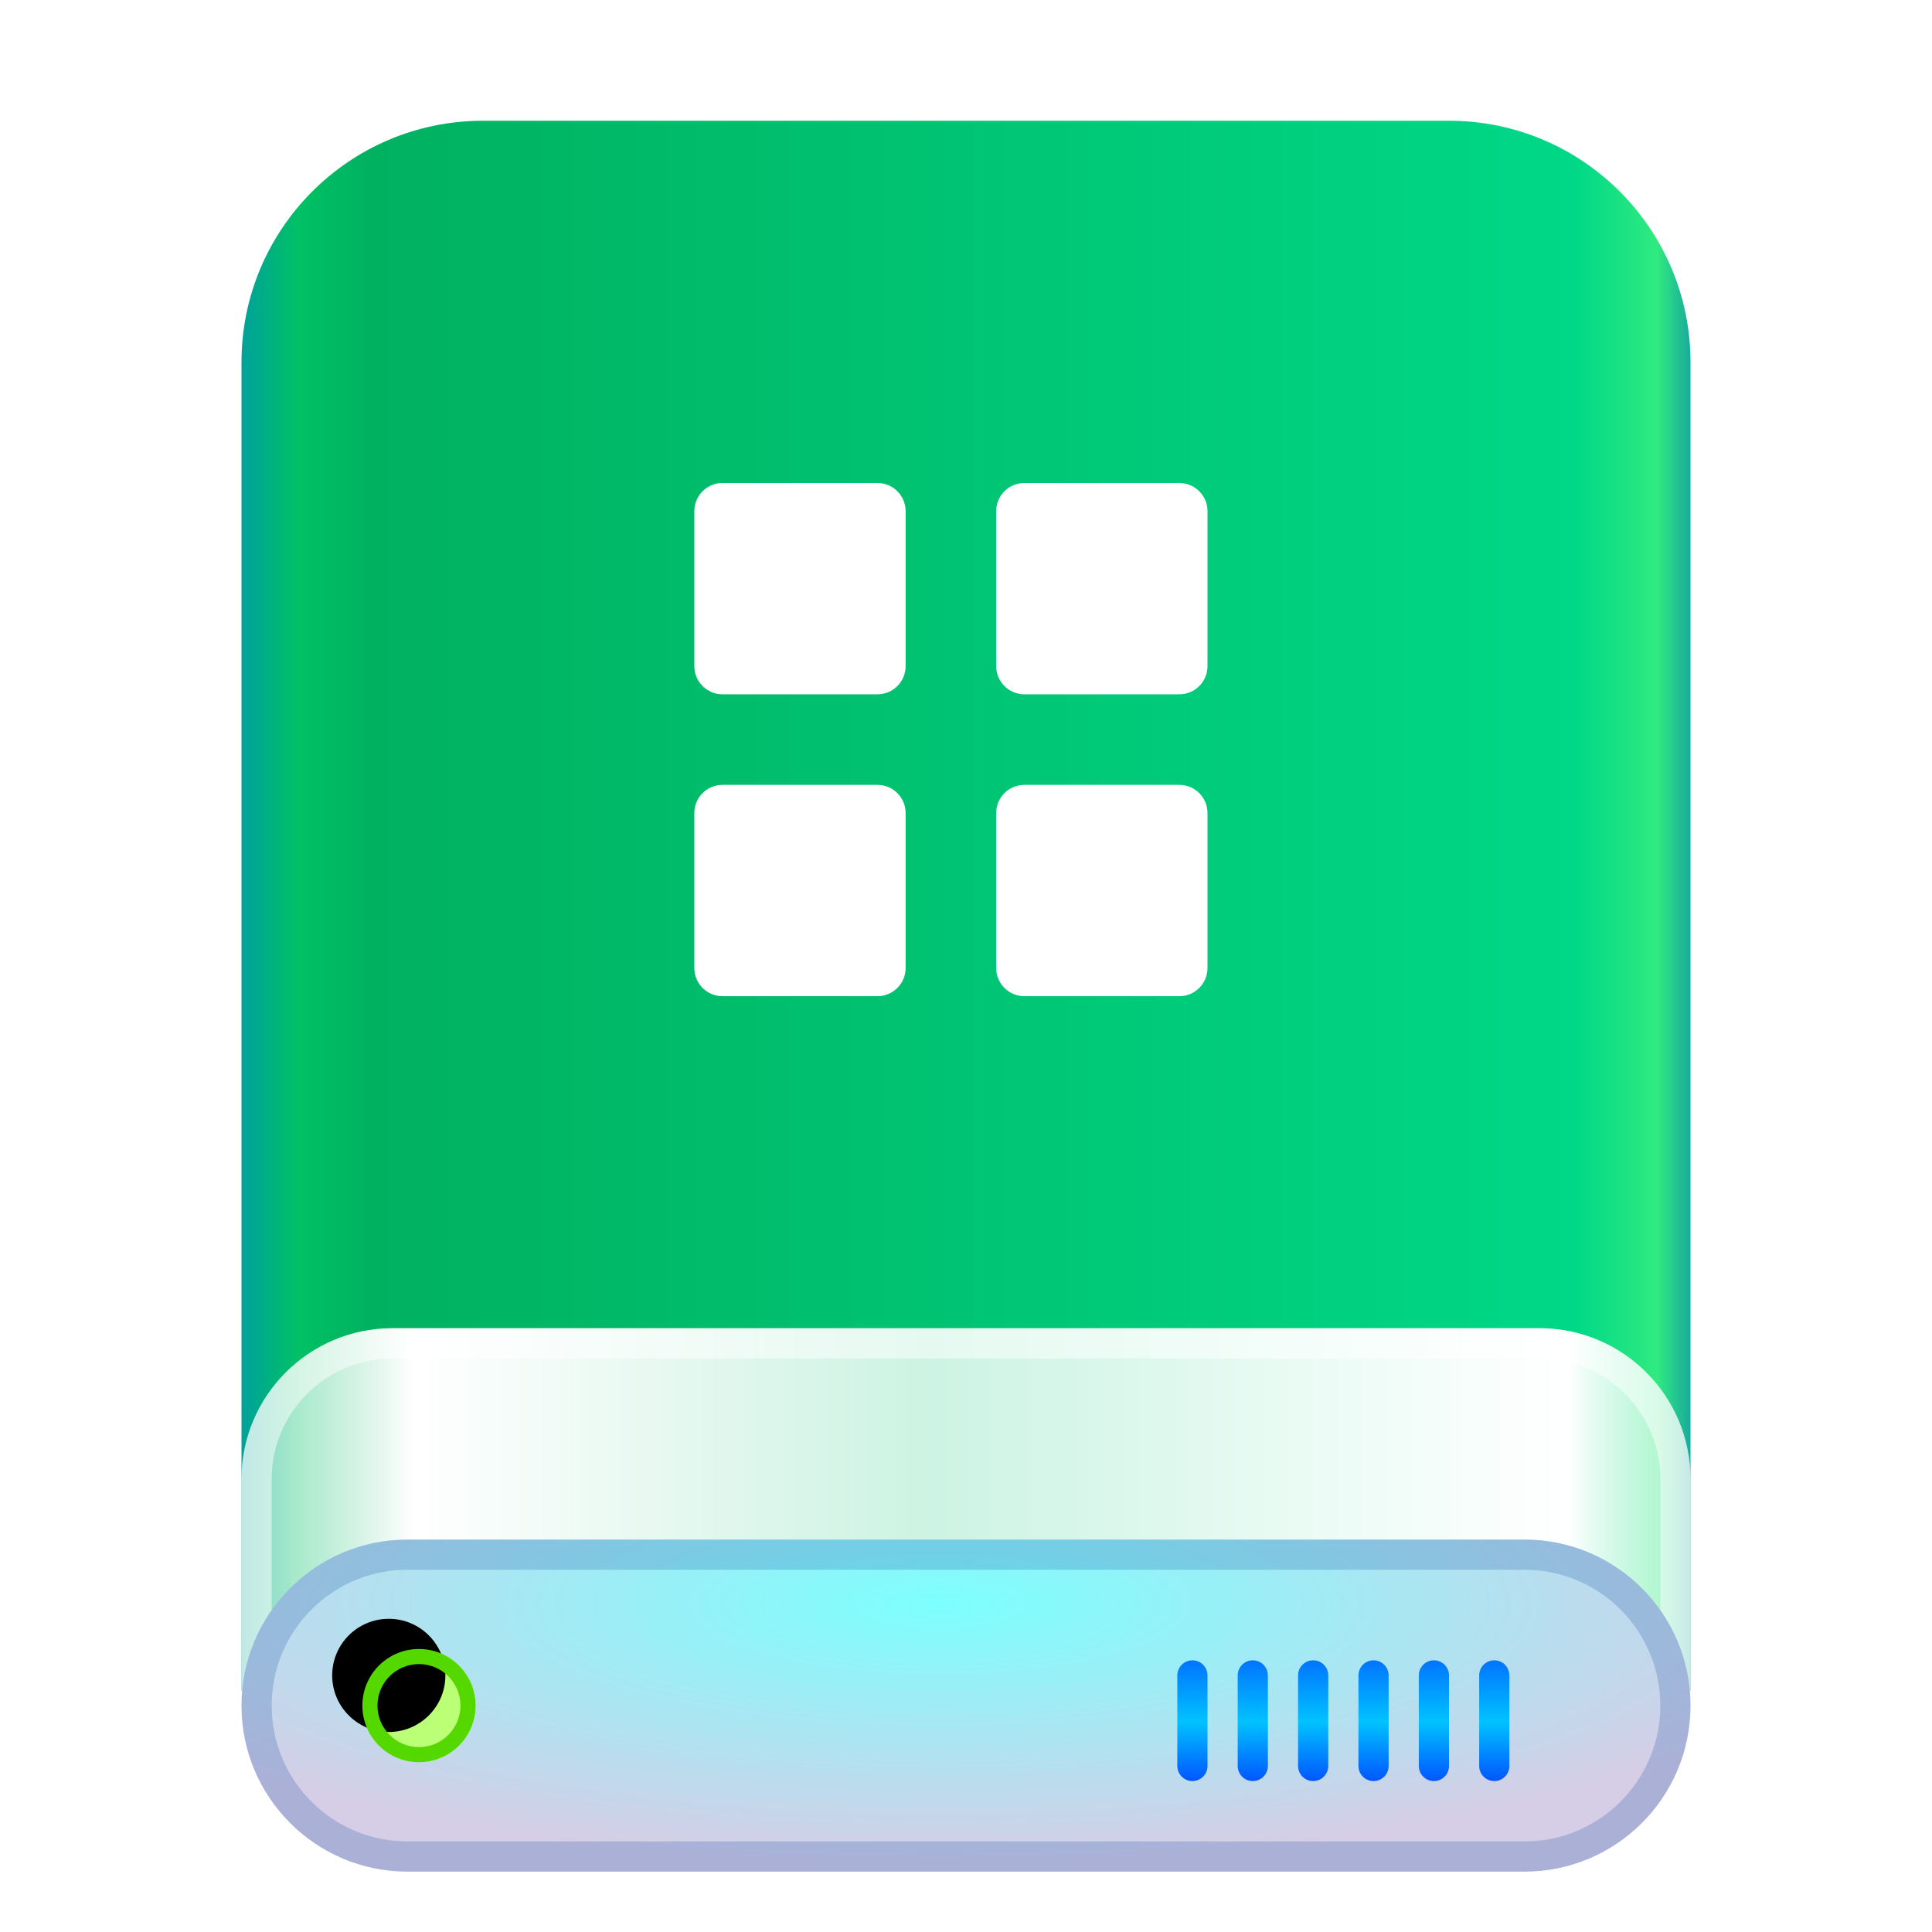 <?xml version="1.0" encoding="UTF-8"?>
<svg width="64px" height="64px" viewBox="0 0 64 64" version="1.1" xmlns="http://www.w3.org/2000/svg" xmlns:xlink="http://www.w3.org/1999/xlink">
    <title>devices/64/drive-harddisk-Windows</title>
    <defs>
        <filter x="-10.4%" y="-6.9%" width="120.8%" height="117.2%" filterUnits="objectBoundingBox" id="filter-1">
            <feOffset dx="0" dy="1" in="SourceAlpha" result="shadowOffsetOuter1"></feOffset>
            <feGaussianBlur stdDeviation="1.5" in="shadowOffsetOuter1" result="shadowBlurOuter1"></feGaussianBlur>
            <feColorMatrix values="0 0 0 0 0   0 0 0 0 0   0 0 0 0 0  0 0 0 0.2 0" type="matrix" in="shadowBlurOuter1" result="shadowMatrixOuter1"></feColorMatrix>
            <feMerge>
                <feMergeNode in="shadowMatrixOuter1"></feMergeNode>
                <feMergeNode in="SourceGraphic"></feMergeNode>
            </feMerge>
        </filter>
        <linearGradient x1="102.549%" y1="57.682%" x2="-2.652%" y2="57.682%" id="linearGradient-2">
            <stop stop-color="#0067BC" offset="0%"></stop>
            <stop stop-color="#30EA7F" offset="4.571%"></stop>
            <stop stop-color="#00D887" offset="9.931%"></stop>
            <stop stop-color="#00B160" offset="88.945%"></stop>
            <stop stop-color="#00C165" offset="93.793%"></stop>
            <stop stop-color="#008CBD" offset="100%"></stop>
        </linearGradient>
        <linearGradient x1="100%" y1="56.43%" x2="0%" y2="56.43%" id="linearGradient-3">
            <stop stop-color="#FFFFFF" stop-opacity="0.5" offset="0%"></stop>
            <stop stop-color="#FFFFFF" offset="8.389%"></stop>
            <stop stop-color="#FFFFFF" stop-opacity="0.8" offset="52.356%"></stop>
            <stop stop-color="#FFFFFF" offset="88.168%"></stop>
            <stop stop-color="#FFFFFF" stop-opacity="0.5" offset="100%"></stop>
        </linearGradient>
        <radialGradient cx="48.239%" cy="19.103%" fx="48.239%" fy="19.103%" r="78.654%" gradientTransform="translate(0.482, 0.191), scale(0.229, 1), rotate(90), scale(1, 3.581), translate(-0.482, -0.191)" id="radialGradient-4">
            <stop stop-color="#7CFFFE" offset="0%"></stop>
            <stop stop-color="#D6CDE6" offset="100%"></stop>
        </radialGradient>
        <linearGradient x1="50%" y1="0%" x2="50%" y2="100%" id="linearGradient-5">
            <stop stop-color="#0174FF" offset="0%"></stop>
            <stop stop-color="#01C2FF" offset="50.85%"></stop>
            <stop stop-color="#0056FF" offset="100%"></stop>
        </linearGradient>
        <path d="M5.879,54.375 C6.914,54.375 7.754,53.536 7.754,52.5 C7.754,51.464 6.914,50.625 5.879,50.625 C4.843,50.625 4.004,51.464 4.004,52.5 C4.004,53.536 4.843,54.375 5.879,54.375 Z" id="path-6"></path>
        <filter x="-13.3%" y="-13.3%" width="126.7%" height="126.7%" filterUnits="objectBoundingBox" id="filter-7">
            <feOffset dx="-1" dy="-1" in="SourceAlpha" result="shadowOffsetInner1"></feOffset>
            <feComposite in="shadowOffsetInner1" in2="SourceAlpha" operator="arithmetic" k2="-1" k3="1" result="shadowInnerInner1"></feComposite>
            <feColorMatrix values="0 0 0 0 0.192   0 0 0 0 0.912   0 0 0 0 0.104  0 0 0 0.5 0" type="matrix" in="shadowInnerInner1"></feColorMatrix>
        </filter>
    </defs>
    <g id="devices/64/drive-harddisk-Windows" stroke="none" stroke-width="1" fill="none" fill-rule="evenodd">
        <g id="编组-2" filter="url(#filter-1)" transform="translate(8, 3)">
            <path d="M8,0 L40,0 C44.418,-8.11624501e-16 48,3.582 48,8 L48,52 L48,52 L0,52 L0,8 C-5.41083001e-16,3.582 3.582,8.11624501e-16 8,0 Z" id="Rectangle-1" fill="url(#linearGradient-2)"></path>
            <path d="M5,40 L43,40 C45.761,40 48,42.239 48,45 L48,52 L48,52 L0,52 L0,45 C-3.38176876e-16,42.239 2.239,40 5,40 Z" id="Rectangle-3" fill="url(#linearGradient-3)"></path>
            <path d="M43,40 C45.761,40 48,42.239 48,45 L48,52 L0,52 L0,45 C0,42.239 2.239,40 5,40 L43,40 Z M43,41 L5,41 C2.791,41 1,42.791 1,45 L1,51 L47,51 L47,45 C47,42.858 45.316,41.109 43.2,41.005 L43,41 Z" id="Rectangle-3" fill-opacity="0.5" fill="#FFFFFF" fill-rule="nonzero"></path>
            <path d="M5.5,47 L42.5,47 C45.538,47 48,49.462 48,52.5 C48,55.538 45.538,58 42.5,58 L5.5,58 C2.462,58 3.71994563e-16,55.538 0,52.5 C-3.71994563e-16,49.462 2.462,47 5.5,47 Z" id="Rectangle-1" fill="url(#radialGradient-4)"></path>
            <path d="M42.5,47 C45.538,47 48,49.462 48,52.5 C48,55.538 45.538,58 42.5,58 L5.5,58 C2.462,58 0,55.538 0,52.5 C0,49.462 2.462,47 5.5,47 L42.5,47 Z M42.5,48 L5.5,48 C3.015,48 1,50.015 1,52.5 C1,54.985 3.015,57 5.5,57 L42.5,57 C44.985,57 47,54.985 47,52.5 C47,50.015 44.985,48 42.5,48 Z" id="Rectangle-1" fill-opacity="0.2" fill="#003D9C" fill-rule="nonzero"></path>
            <path d="M31.5,51 C31.776,51 32,51.224 32,51.5 L32,54.5 C32,54.776 31.776,55 31.5,55 C31.224,55 31,54.776 31,54.5 L31,51.5 C31,51.224 31.224,51 31.5,51 Z M33.5,51 C33.776,51 34,51.224 34,51.5 L34,54.5 C34,54.776 33.776,55 33.5,55 C33.224,55 33,54.776 33,54.5 L33,51.5 C33,51.224 33.224,51 33.5,51 Z M35.5,51 C35.776,51 36,51.224 36,51.5 L36,54.5 C36,54.776 35.776,55 35.5,55 C35.224,55 35,54.776 35,54.5 L35,51.5 C35,51.224 35.224,51 35.5,51 Z M37.5,51 C37.776,51 38,51.224 38,51.5 L38,54.5 C38,54.776 37.776,55 37.5,55 C37.224,55 37,54.776 37,54.5 L37,51.5 C37,51.224 37.224,51 37.5,51 Z M39.5,51 C39.776,51 40,51.224 40,51.5 L40,54.5 C40,54.776 39.776,55 39.5,55 C39.224,55 39,54.776 39,54.5 L39,51.5 C39,51.224 39.224,51 39.5,51 Z M41.5,51 C41.776,51 42,51.224 42,51.5 L42,54.5 C42,54.776 41.776,55 41.5,55 C41.224,55 41,54.776 41,54.5 L41,51.5 C41,51.224 41.224,51 41.5,51 Z" id="Combined-Shape" fill="url(#linearGradient-5)"></path>
            <g id="Oval">
                <use fill="#BAFF76" fill-rule="evenodd" xlink:href="#path-6"></use>
                <use fill="black" fill-opacity="1" filter="url(#filter-7)" xlink:href="#path-6"></use>
            </g>
            <path d="M5.879,50.625 C6.914,50.625 7.754,51.464 7.754,52.5 C7.754,53.536 6.914,54.375 5.879,54.375 C4.843,54.375 4.004,53.536 4.004,52.5 C4.004,51.464 4.843,50.625 5.879,50.625 Z M5.879,51.125 C5.119,51.125 4.504,51.741 4.504,52.5 C4.504,53.259 5.119,53.875 5.879,53.875 C6.638,53.875 7.254,53.259 7.254,52.5 C7.254,51.741 6.638,51.125 5.879,51.125 Z" id="Oval" fill="#54D800" fill-rule="nonzero"></path>
        </g>
        <path d="M23.933,16 L29.067,16 C29.582,16 30,16.418 30,16.933 L30,22.067 C30,22.582 29.582,23 29.067,23 L23.933,23 C23.418,23 23,22.582 23,22.067 L23,16.933 C23,16.418 23.418,16 23.933,16 Z M23.933,26 L29.067,26 C29.582,26 30,26.418 30,26.933 L30,32.067 C30,32.582 29.582,33 29.067,33 L23.933,33 C23.418,33 23,32.582 23,32.067 L23,26.933 C23,26.418 23.418,26 23.933,26 Z M33.933,16 L39.067,16 C39.582,16 40,16.418 40,16.933 L40,22.067 C40,22.582 39.582,23 39.067,23 L33.933,23 C33.418,23 33,22.582 33,22.067 L33,16.933 C33,16.418 33.418,16 33.933,16 Z M33.933,26 L39.067,26 C39.582,26 40,26.418 40,26.933 L40,32.067 C40,32.582 39.582,33 39.067,33 L33.933,33 C33.418,33 33,32.582 33,32.067 L33,26.933 C33,26.418 33.418,26 33.933,26 Z" id="形状结合" fill="#FFFFFF"></path>
    </g>
</svg>